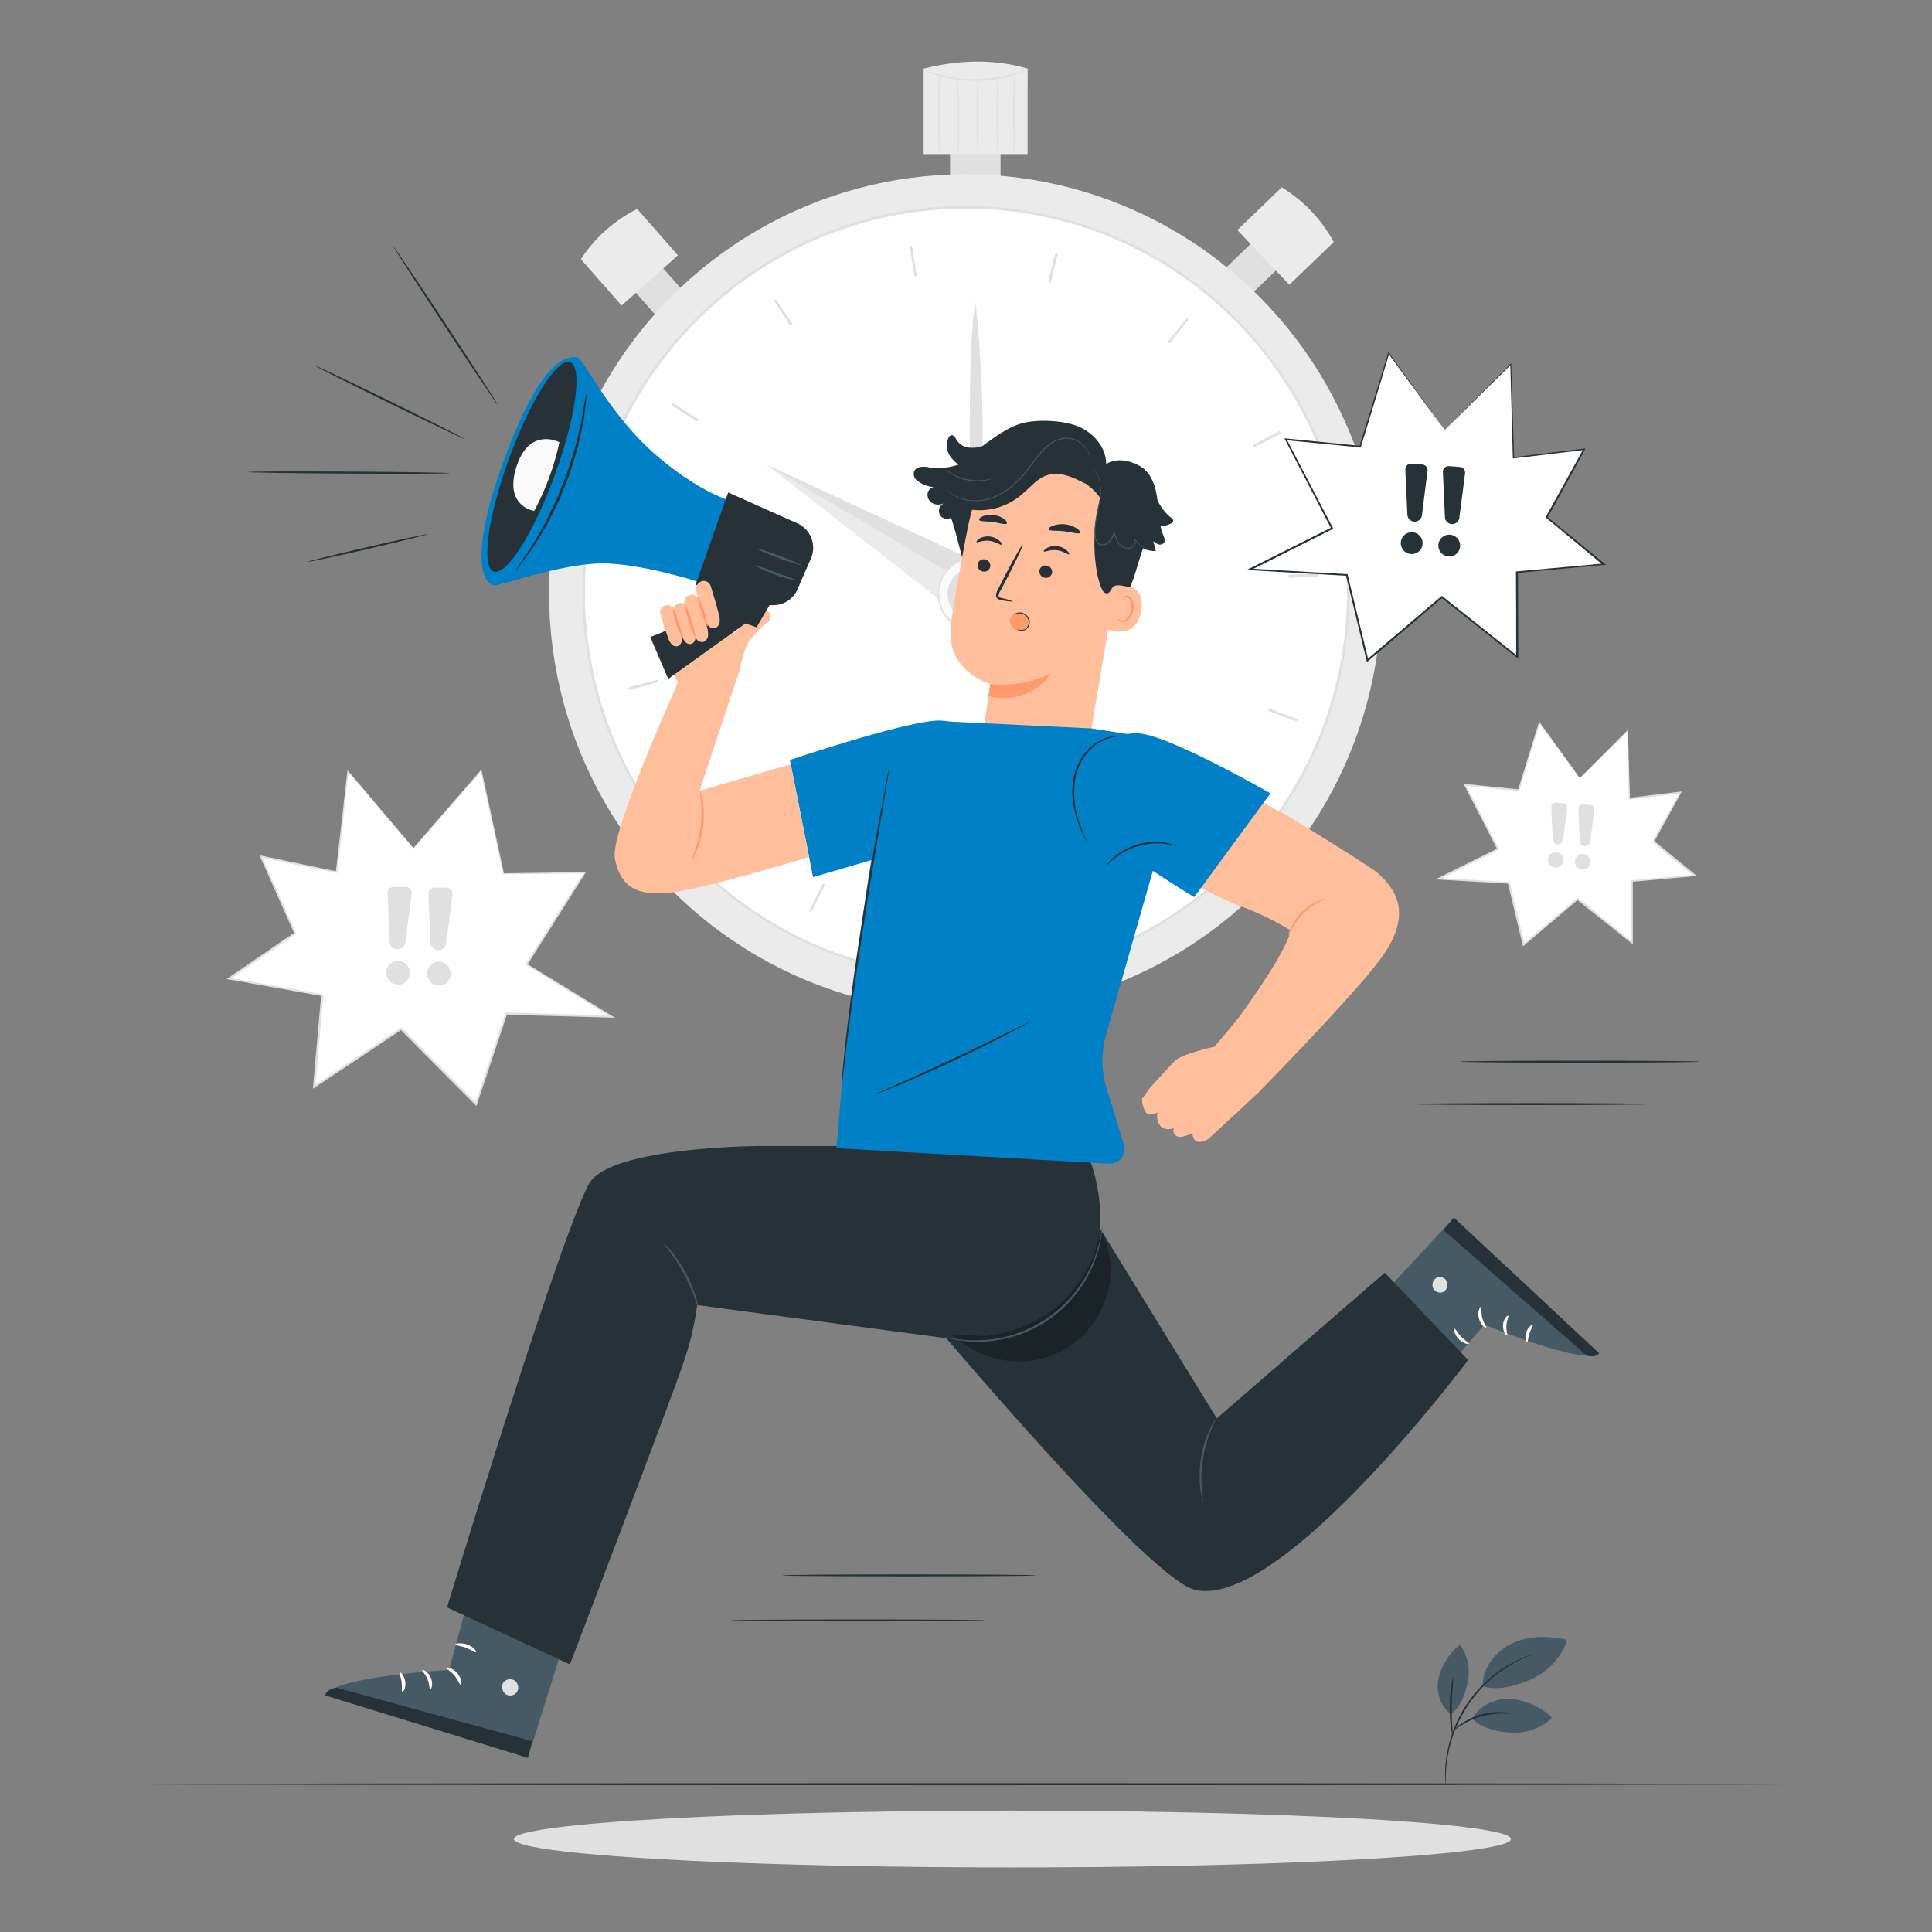 <svg xmlns="http://www.w3.org/2000/svg" viewBox="0 0 500 500"><rect x="0" y="0" width="500" height="500" fill="#808080" stroke="none"/><g id="freepik--background-complete--inject-13"><polygon points="107 219.5 124.52 199.42 130.28 226.18 151.26 225.89 136.22 249.62 158.25 263.11 130.97 262.35 123.14 285.76 103.84 266.27 81.33 281.26 83.42 257.54 59.31 253.25 76.44 241.51 67.56 221.63 87.14 225.71 90.12 199.61 107 219.5" style="fill:#fff"></polygon><path d="M107,219.5s-.38-.42-1.11-1.28l-3.28-3.82L90,199.7l.22-.07c-.81,7.21-1.81,16-2.94,26.1l0,.19-.19,0-19.59-4,.23-.28,8.9,19.88.07.16-.15.11L59.44,253.44l-.09-.42,24.12,4.28.22,0,0,.22c-.66,7.54-1.36,15.54-2.08,23.72l-.4-.24,22.51-15,.18-.12.15.15,6.35,6.42,13,13.06-.43.1q4-11.94,7.83-23.4l.06-.18H131l27.27.76-.13.45-22-13.5-.2-.12.12-.19,15.06-23.71.18.31-21,.26h-.14l0-.14q-3.33-15.66-5.7-26.77l.22.06L111.53,214.4c-1.48,1.68-2.61,3-3.38,3.82S107,219.5,107,219.5s.39-.47,1.15-1.34l3.35-3.89,12.92-14.93.17-.2.06.25q2.4,11.09,5.8,26.76l-.17-.14,21-.32h.38l-.21.31-15,23.74-.08-.32,22,13.48.78.47-.91,0L131,262.61l.25-.18-7.82,23.41-.13.4-.3-.3L110,272.87l-6.35-6.41.33,0-22.51,15-.45.3,0-.54c.72-8.17,1.43-16.17,2.1-23.71l.2.27-24.11-4.31-.57-.1.48-.33,17.13-11.72-.08.28-8.86-19.9-.16-.36.39.08,19.57,4.1-.21.16c1.17-10.06,2.2-18.88,3-26.09l0-.3.19.23,12.42,14.74,3.25,3.88C106.63,219,107,219.5,107,219.5Z" style="fill:#e0e0e0"></path><path d="M100.31,231.18l.54,12.55a2,2,0,0,0,1.87,1.94h0a2,2,0,0,0,2.18-1.76l1.65-12.58a1.6,1.6,0,0,0-1.58-1.8l-3.06,0A1.6,1.6,0,0,0,100.31,231.18Z" style="fill:#e0e0e0"></path><path d="M105.9,252.79a3.06,3.06,0,1,1-1.86-3.91A3,3,0,0,1,105.9,252.79Z" style="fill:#e0e0e0"></path><path d="M110.87,231.39l.54,12.55a2,2,0,0,0,1.87,1.94h0a2,2,0,0,0,2.18-1.76l1.65-12.57a1.6,1.6,0,0,0-1.57-1.81l-3.06,0A1.6,1.6,0,0,0,110.87,231.39Z" style="fill:#e0e0e0"></path><path d="M116.47,253a3.06,3.06,0,1,1-1.87-3.91A3.06,3.06,0,0,1,116.47,253Z" style="fill:#e0e0e0"></path><polygon points="408.85 201.4 398.38 187.07 393.02 204.5 379.12 203.11 387.74 219.71 372.36 227.4 390.5 228.46 394.35 244.43 408.27 232.61 422.35 243.84 422.32 227.99 438.56 226.52 427.87 217.75 434.9 205.07 421.68 206.65 421.19 189.17 408.85 201.4" style="fill:#fff"></polygon><path d="M408.85,201.4s.28-.3.82-.84,1.34-1.36,2.37-2.4l9.06-9.08.2-.21v.3c.15,4.83.33,10.74.54,17.48l-.19-.17,13.22-1.61.39-.05-.19.34-7,12.7-.06-.28,10.7,8.75.45.37-.58.05-16.24,1.48.23-.24c0,5,0,10.38,0,15.85v.53l-.42-.33-14.08-11.22h.33l-4.58,3.89-9.34,7.93-.32.27-.1-.4c-1.31-5.44-2.59-10.78-3.85-16l.23.19-18.14-1.07-.91,0,.82-.41,15.39-7.67-.1.31Q383,211,378.94,203.2l-.17-.33.37,0,13.9,1.42-.18.12L398.25,187l.08-.25.15.21,7.69,10.65,2,2.78c.45.63.68,1,.68,1s-.23-.29-.69-.9l-2-2.72-7.86-10.63.23,0-5.31,17.44,0,.14H393l-13.91-1.37.2-.29q4,7.74,8.64,16.59l.11.2-.21.1-15.37,7.71-.1-.46,18.14,1.05h.19l.05.18c1.25,5.2,2.54,10.54,3.85,16l-.42-.13,9.34-7.93,4.58-3.9.17-.13.16.13,14.08,11.23-.42.2c0-5.47,0-10.81,0-15.85v-.23l.23,0,16.24-1.46-.13.42-10.68-8.78-.14-.11.09-.16c2.47-4.46,4.84-8.71,7.05-12.68l.19.3-13.22,1.56-.19,0v-.19c-.17-6.74-.32-12.65-.44-17.49l.22.09-9.22,9-2.4,2.34Z" style="fill:#e0e0e0"></path><path d="M412.62,209.53l-1.07,8.3a1.36,1.36,0,0,1-1.36,1.18h0a1.36,1.36,0,0,1-1.34-1.3l-.37-8.43a1.06,1.06,0,0,1,1.14-1.11l2,.16A1.06,1.06,0,0,1,412.62,209.53Z" style="fill:#e0e0e0"></path><path d="M407.68,223.55a2,2,0,1,0,1.45-2.49A2,2,0,0,0,407.68,223.55Z" style="fill:#e0e0e0"></path><path d="M405.6,209.07l-1.07,8.29a1.35,1.35,0,0,1-1.36,1.18h0a1.34,1.34,0,0,1-1.34-1.29l-.37-8.44a1.06,1.06,0,0,1,1.14-1.1l2,.16A1.06,1.06,0,0,1,405.6,209.07Z" style="fill:#e0e0e0"></path><path d="M400.66,223.09a2,2,0,1,0,1.46-2.49A2,2,0,0,0,400.66,223.09Z" style="fill:#e0e0e0"></path><ellipse cx="262.01" cy="475.94" rx="129.02" ry="7.35" style="fill:#e0e0e0"></ellipse><rect x="245.87" y="33.76" width="13.07" height="20.52" transform="translate(-0.05 0.29) rotate(-0.07)" style="fill:#e0e0e0"></rect><path d="M265.94,39.88l-26.91,0,0-22.12c9.42-2.34,18.42-2.5,26.92,0Z" style="fill:#ebebeb"></path><path d="M266.23,17.85a4.85,4.85,0,0,1-1,.5,24.9,24.9,0,0,1-2.83,1A31.64,31.64,0,0,1,258,20.45a36.75,36.75,0,0,1-5.47.48,37.15,37.15,0,0,1-5.48-.41,33.91,33.91,0,0,1-4.38-1,23.5,23.5,0,0,1-2.84-1,4.56,4.56,0,0,1-1-.48c0-.08,1.48.53,3.93,1.19a39.78,39.78,0,0,0,4.35.89,39.64,39.64,0,0,0,5.42.36A40.92,40.92,0,0,0,258,20a38,38,0,0,0,4.33-.94C264.75,18.4,266.2,17.77,266.23,17.85Z" style="fill:#e0e0e0"></path><path d="M247.92,39.84a94.66,94.66,0,0,1-.24-9.48c0-5.24.09-9.49.22-9.49s.23,4.25.24,9.49S248.05,39.84,247.92,39.84Z" style="fill:#e0e0e0"></path><path d="M253,40c-.13,0-.24-4.27-.24-9.53s.09-9.53.22-9.53.23,4.26.24,9.53S253.17,40,253,40Z" style="fill:#e0e0e0"></path><path d="M258.16,39.87c-.13,0-.23-4.26-.24-9.52s.09-9.53.22-9.53.23,4.26.24,9.53S258.29,39.87,258.16,39.87Z" style="fill:#e0e0e0"></path><path d="M262.42,39.87c-.12,0-.23-4.61-.24-10.3s.09-10.3.22-10.3.23,4.61.24,10.3S262.55,39.87,262.42,39.87Z" style="fill:#e0e0e0"></path><path d="M243.08,39.76c-.13,0-.24-4.61-.24-10.3s.09-10.3.21-10.3.24,4.61.24,10.3S243.2,39.76,243.08,39.76Z" style="fill:#e0e0e0"></path><polygon points="322.72 77.21 316.18 70.34 326.83 60.08 333.37 66.95 322.72 77.21" style="fill:#e0e0e0"></polygon><path d="M333.69,73.7,320.22,59.55,331.7,48.49a37.29,37.29,0,0,1,13.47,14.14Z" style="fill:#ebebeb"></path><polygon points="178.5 77.25 171.42 83.55 161.65 72.44 168.73 66.14 178.5 77.25" style="fill:#e0e0e0"></polygon><path d="M175.44,66.08l-14.57,13-10.53-12a37.15,37.15,0,0,1,14.57-13Z" style="fill:#ebebeb"></path><ellipse cx="250" cy="153.22" rx="107.72" ry="108.41" transform="matrix(1, 0, 0, 1, -0.18, 0.29)" style="fill:#ebebeb"></ellipse><ellipse cx="250" cy="153.22" rx="98.96" ry="99.6" transform="translate(-0.17 0.27) rotate(-0.06)" style="fill:#fff"></ellipse><path d="M250.12,253.16c-54.76.06-99.35-44.72-99.42-99.83s44.43-100,99.18-100.05S349.23,98,349.3,153.1,304.87,253.1,250.12,253.16ZM249.88,54c-54.37.06-98.56,44.64-98.5,99.37s44.36,99.21,98.74,99.15,98.56-44.64,98.5-99.38S304.26,53.89,249.88,54Z" style="fill:#e0e0e0"></path><polygon points="242.96 155.02 198.4 120.27 250.56 144.4 252.1 153.59 242.96 155.02" style="fill:#ebebeb"></polygon><polygon points="198.4 120.27 244.92 147.72 250.56 144.4 198.4 120.27" style="fill:#e0e0e0"></polygon><path d="M252.12,144.42a9.33,9.33,0,1,1-9.25,9.33A9.28,9.28,0,0,1,252.12,144.42Z" style="fill:#fafafa"></path><path d="M252.12,144.42a19.08,19.08,0,0,0-2.24.38,9.26,9.26,0,0,0-5,3.41,9.12,9.12,0,0,0-1.68,3.86,9.36,9.36,0,0,0,.42,4.79,8.87,8.87,0,0,0,1.24,2.3,8.53,8.53,0,0,0,1.92,1.92,9.16,9.16,0,0,0,5.35,1.76,9.06,9.06,0,0,0,5.34-1.78,8.53,8.53,0,0,0,1.92-1.92,8.4,8.4,0,0,0,1.23-2.3,9.25,9.25,0,0,0,.41-4.79,9.21,9.21,0,0,0-6.68-7.25,19.88,19.88,0,0,0-2.24-.38,7,7,0,0,1,2.28.2,9.23,9.23,0,0,1,5.21,3.37,9.39,9.39,0,0,1,1.8,4,9.61,9.61,0,0,1-.38,5,8.81,8.81,0,0,1-1.28,2.42,9,9,0,0,1-2,2,9.35,9.35,0,0,1-5.6,1.86,9.46,9.46,0,0,1-5.61-1.85,9,9,0,0,1-2-2,8.81,8.81,0,0,1-1.28-2.42,9.61,9.61,0,0,1-.4-5,9.5,9.5,0,0,1,1.79-4,9.2,9.2,0,0,1,5.21-3.38A6.91,6.91,0,0,1,252.12,144.42Z" style="fill:#e0e0e0"></path><path d="M252.12,146.8a6.94,6.94,0,1,1-6.88,6.95A6.92,6.92,0,0,1,252.12,146.8Z" style="fill:#e0e0e0"></path><path d="M251.67,151s-2-60,.78-72.69C252.45,78.32,257.1,114.7,251.67,151Z" style="fill:#e0e0e0"></path><path d="M246.39,245.3h-.12l.25-7.48h.22Zm37.12-6.11-2.79-6.95.21-.08,2.68,7Zm-73.65-3.49-.11-.06,3.3-6.71.18.09ZM315,218.35l-5.31-5.24.14-.14,5.26,5.29ZM180.4,212l-.11-.14,5.76-4.74.1.12Zm155.07-25.58-7-2.6.07-.2,6.95,2.69ZM163,178.27l0-.19,7.19-1.93,0,.13Zm170.72-29v-.12l7.42-.46,0,.21Zm0-.13V149l7.42-.46v.17Zm-165.59-7.69-7.36-1.11,0-.17,7.35,1.12Zm156.44-26-.07-.13,6.61-3.45.08.15Zm-144.24-6.67-6.26-4,.08-.13,6.27,4ZM302.65,88.57l-.13-.11,4.64-5.85.13.1Zm-98-4.56-4.08-6.26.11-.07,4.14,6.22Zm67-11.13-.13,0,1.85-7.26.19,0Zm-34.75-1.59-1.22-7.39.17,0,1.21,7.39Z" style="fill:#e0e0e0"></path><path d="M246.39,245.55h-.13a.24.24,0,0,1-.24-.26l.25-7.48a.37.37,0,0,1,.08-.18.33.33,0,0,1,.19-.06h.21a.23.23,0,0,1,.17.08.24.24,0,0,1,.07.18l-.35,7.48A.26.26,0,0,1,246.39,245.55Zm37.12-6.11a.25.25,0,0,1-.23-.16l-2.79-6.94a.27.27,0,0,1,0-.2.21.21,0,0,1,.13-.13l.21-.08a.21.21,0,0,1,.19,0,.32.32,0,0,1,.14.14l2.68,7a.25.25,0,0,1-.15.32l-.1,0ZM209.86,236a.27.27,0,0,1-.12,0l-.11-.06a.25.25,0,0,1-.11-.33l3.3-6.71a.27.27,0,0,1,.15-.13.25.25,0,0,1,.19,0l.18.09a.24.24,0,0,1,.11.34l-3.37,6.67a.25.25,0,0,1-.14.13ZM315,218.6a.22.22,0,0,1-.17-.07l-5.32-5.24a.25.25,0,0,1,0-.36l.14-.14a.24.24,0,0,1,.18-.07h0a.22.22,0,0,1,.17.07l5.27,5.29a.24.24,0,0,1,0,.35l-.09.1A.29.29,0,0,1,315,218.6ZM180.4,212.24h0a.26.26,0,0,1-.17-.09l-.11-.14a.25.25,0,0,1,0-.35l5.77-4.74a.23.23,0,0,1,.18,0,.24.24,0,0,1,.17.09l.1.12a.25.25,0,0,1,0,.35l-5.75,4.75A.23.23,0,0,1,180.4,212.24Zm155.07-25.58h-.09l-7-2.61a.25.25,0,0,1-.14-.32l.07-.19a.2.2,0,0,1,.13-.14.25.25,0,0,1,.19,0l7,2.68a.25.25,0,0,1,.15.32l-.05.12A.24.24,0,0,1,335.47,186.66ZM163,178.52l-.12,0a.26.26,0,0,1-.12-.15l-.05-.19a.24.24,0,0,1,0-.19.29.29,0,0,1,.15-.12l7.19-1.93a.25.25,0,0,1,.31.18l0,.12a.25.25,0,0,1-.17.31l-7.17,2Zm170.72-29a.25.25,0,0,1-.25-.24V149a.25.25,0,0,1,.23-.27l7.43-.46a.24.24,0,0,1,.26.24v.39a.2.2,0,0,1-.06.18.23.23,0,0,1-.17.08l-7.43.37Zm-165.59-7.82h0l-7.36-1.12a.24.24,0,0,1-.21-.28l0-.17a.23.23,0,0,1,.1-.16.24.24,0,0,1,.18-.05l7.36,1.12a.25.25,0,0,1,.21.29l0,.16a.27.27,0,0,1-.1.16A.3.3,0,0,1,168.17,141.72Zm156.44-26h-.07a.23.23,0,0,1-.15-.12l-.07-.14a.25.25,0,0,1,.1-.34l6.61-3.44a.25.25,0,0,1,.19,0,.23.23,0,0,1,.15.12l.08.16a.26.26,0,0,1-.11.34l-6.61,3.43Zm-144.24-6.67a.23.23,0,0,1-.14,0L174,105a.25.25,0,0,1-.08-.34l.09-.13a.21.21,0,0,1,.15-.11.24.24,0,0,1,.19,0l6.28,4a.26.26,0,0,1,.08.35l-.1.15a.31.31,0,0,1-.16.11ZM302.65,88.82a.25.25,0,0,1-.16-.06l-.12-.1a.24.24,0,0,1,0-.35L307,82.45a.26.26,0,0,1,.17-.09.23.23,0,0,1,.18,0l.13.11a.25.25,0,0,1,0,.35l-4.64,5.85a.24.24,0,0,1-.17.09Zm-98-4.56h-.05a.29.29,0,0,1-.16-.11l-4.08-6.26a.26.26,0,0,1,.07-.35l.11-.07a.25.25,0,0,1,.35.07l4.14,6.23a.25.25,0,0,1-.08.34l-.16.11A.23.23,0,0,1,204.68,84.26Zm67-11.13h-.06l-.14,0a.26.26,0,0,1-.18-.31l1.86-7.25a.26.26,0,0,1,.12-.15.21.21,0,0,1,.19,0l.18.05a.26.26,0,0,1,.15.12.28.28,0,0,1,0,.18L271.94,73A.25.25,0,0,1,271.69,73.13Zm-34.75-1.59a.3.3,0,0,1-.15-.05.25.25,0,0,1-.1-.16l-1.21-7.39a.23.23,0,0,1,0-.18.29.29,0,0,1,.16-.11l.17,0a.27.27,0,0,1,.19,0,.27.27,0,0,1,.1.16l1.21,7.39a.25.25,0,0,1-.21.29l-.16,0Z" style="fill:#e0e0e0"></path></g><g id="freepik--Floor--inject-13"><path d="M467.18,461.75c0,.14-97.24.26-217.17.26s-217.19-.12-217.19-.26,97.22-.26,217.19-.26S467.18,461.61,467.18,461.75Z" style="fill:#263238"></path></g><g id="freepik--Plant--inject-13"><path d="M383.71,436.42c-.07-4.66,3.2-8.94,7.38-11s9.1-2.12,13.66-1.23a.86.86,0,0,1,.66.36.82.82,0,0,1-.07.68,17.56,17.56,0,0,1-8.64,9.16c-3.88,1.84-8.88,3.27-13,2" style="fill:#455a64"></path><path d="M396.84,428.06a1.7,1.7,0,0,0-.44.11c-.27.09-.69.2-1.2.4a30.71,30.71,0,0,0-4.25,2,33.11,33.11,0,0,0-16.7,24.81A30.51,30.51,0,0,0,374,460c0,.55.06,1,.08,1.27a1.13,1.13,0,0,0,.07.44,14.38,14.38,0,0,0,0-1.71,40,40,0,0,1,.4-4.63,34.07,34.07,0,0,1,16.52-24.54,37.16,37.16,0,0,1,4.14-2.11A12.9,12.9,0,0,0,396.84,428.06Z" style="fill:#263238"></path><path d="M381.07,444.85c1.75-3.44,5.8-5.3,9.65-5.18a18,18,0,0,1,10.47,4.38c.17.14.35.3.34.52a.7.7,0,0,1-.31.47,14.53,14.53,0,0,1-9.87,3.36c-3.55-.15-7.76-1-10.28-3.55" style="fill:#455a64"></path><path d="M375.51,443.57c-2.75-1.94-3.86-5.69-3.27-9a15.84,15.84,0,0,1,5.12-8.53c.14-.12.31-.26.49-.23s.28.19.37.33a12.74,12.74,0,0,1,1.67,9c-.58,3.06-1.88,6.6-4.38,8.46" style="fill:#455a64"></path><path d="M391.05,443.46a7.58,7.58,0,0,0-2.28-.36,17.07,17.07,0,0,0-10.57,3,7.17,7.17,0,0,0-1.75,1.5c.1.16,2.79-2.22,6.93-3.38S391.05,443.65,391.05,443.46Z" style="fill:#263238"></path><path d="M376.1,434.17a7.91,7.91,0,0,0-.49,2.17,38.37,38.37,0,0,0-.41,5.34,39.43,39.43,0,0,0,.3,5.35,8.35,8.35,0,0,0,.44,2.17c.16,0-.27-3.37-.22-7.52S376.25,434.2,376.1,434.17Z" style="fill:#263238"></path></g><g id="freepik--Lines--inject-13"><path d="M439.86,274.75c0,.15-13.9.27-31.05.27s-31-.12-31-.27,13.9-.26,31-.26S439.86,274.61,439.86,274.75Z" style="fill:#263238"></path><path d="M427.43,285.74c0,.15-13.9.26-31.05.26s-31-.11-31-.26,13.9-.26,31-.26S427.43,285.6,427.43,285.74Z" style="fill:#263238"></path><path d="M268.2,407.7c0,.15-14.74.26-32.92.26s-32.92-.11-32.92-.26,14.73-.26,32.92-.26S268.2,407.56,268.2,407.7Z" style="fill:#263238"></path><path d="M255,419.36c0,.14-14.74.26-32.92.26s-32.93-.12-32.93-.26,14.74-.26,32.93-.26S255,419.21,255,419.36Z" style="fill:#263238"></path></g><g id="freepik--speech-bubble--inject-13"><polygon points="373.93 111.25 359.4 91.44 352.03 115.57 332.78 113.67 344.74 136.63 323.46 147.3 348.57 148.73 353.93 170.84 373.18 154.45 392.68 169.97 392.61 148.03 415.09 145.97 400.28 133.85 409.99 116.28 391.69 118.5 390.98 94.3 373.93 111.25" style="fill:#fff"></polygon><path d="M373.92,111.25l1.13-1.15,3.29-3.32,12.55-12.57.21-.21v.3c.21,6.69.46,14.86.75,24.19l-.19-.16,18.3-2.24.38,0-.19.34c-3,5.51-6.28,11.41-9.69,17.58l-.05-.28,14.82,12.11.45.36-.58,0-22.48,2.08.23-.25c0,7,.05,14.37.08,21.94v.53l-.42-.33L373,154.66h.33l-6.33,5.4q-6.54,5.55-12.91,11l-.32.27-.1-.41q-2.74-11.28-5.36-22.11l.23.2-25.11-1.45-.91,0,.82-.41,21.28-10.65-.1.3-11.93-23-.18-.33.38,0L352,115.39l-.18.13q4.33-14.11,7.42-24.12l.08-.24.15.2,10.7,14.73,2.77,3.83c.63.87.94,1.33.94,1.33s-.32-.41-.95-1.26l-2.8-3.77L359.3,91.52l.23,0q-3,10-7.33,24.14l-.05.14H352l-19.25-1.88.2-.3c3.72,7.14,7.73,14.81,12,23l.11.21-.21.1-21.27,10.68-.1-.46,25.11,1.43h.19l0,.18q2.63,10.82,5.37,22.11l-.42-.14,12.91-11,6.34-5.39.16-.14.17.13,19.5,15.52-.42.2c0-7.56,0-15-.06-21.94v-.23l.23,0,22.48-2.05-.13.42L400.14,134l-.14-.12.09-.16,9.72-17.56.2.29-18.3,2.19-.19,0v-.2c-.25-9.33-.48-17.51-.66-24.19l.22.08-12.71,12.53c-1.44,1.42-2.55,2.5-3.31,3.24S373.92,111.25,373.92,111.25Z" style="fill:#263238"></path><path d="M379.16,122.5,377.68,134a1.88,1.88,0,0,1-1.87,1.64h0a1.88,1.88,0,0,1-1.86-1.79l-.53-11.68a1.47,1.47,0,0,1,1.59-1.53l2.81.22A1.47,1.47,0,0,1,379.16,122.5Z" style="fill:#263238"></path><path d="M372.34,141.91a2.82,2.82,0,1,0,2-3.44A2.8,2.8,0,0,0,372.34,141.91Z" style="fill:#263238"></path><path d="M369.44,121.87,368,133.35A1.89,1.89,0,0,1,366.1,135h0a1.89,1.89,0,0,1-1.87-1.79l-.53-11.68a1.48,1.48,0,0,1,1.59-1.53l2.81.22A1.47,1.47,0,0,1,369.44,121.87Z" style="fill:#263238"></path><path d="M362.62,141.28a2.82,2.82,0,1,0,2-3.44A2.81,2.81,0,0,0,362.62,141.28Z" style="fill:#263238"></path></g><g id="freepik--Character--inject-13"><path d="M282,191.16l8.2-48.15c2.43-11.91-2.48-23.25-14.45-25.35l-1.12-.13a21.74,21.74,0,0,0-23.82,17.36c-2,10.33-4.18,21.78-4.75,27.38C244.9,173.88,256.28,177,256.28,177s-1,7-1.57,10.4l5.88,6.66h0Z" style="fill:#ffbf9d"></path><path d="M256.28,177a28.23,28.23,0,0,0,15.6-2.71s-4.63,8.29-16.08,5.91Z" style="fill:#ff9a6c"></path><path d="M253,146.06a1.68,1.68,0,0,0,1.4,1.86,1.6,1.6,0,0,0,1.88-1.3,1.65,1.65,0,0,0-1.4-1.85A1.59,1.59,0,0,0,253,146.06Z" style="fill:#263238"></path><path d="M252.73,140.29c.18.24,1.54-.54,3.32-.33s3,1.25,3.2,1-.06-.5-.58-1a4.58,4.58,0,0,0-2.53-1.11,4.4,4.4,0,0,0-2.68.54C252.87,139.81,252.64,140.18,252.73,140.29Z" style="fill:#263238"></path><path d="M269,147.66a1.68,1.68,0,0,0,1.4,1.86,1.6,1.6,0,0,0,1.88-1.3,1.66,1.66,0,0,0-1.4-1.85A1.58,1.58,0,0,0,269,147.66Z" style="fill:#263238"></path><path d="M270.13,142.72c.18.24,1.55-.54,3.32-.33s3,1.25,3.21,1.06-.06-.5-.58-1a4.65,4.65,0,0,0-2.53-1.12,4.38,4.38,0,0,0-2.68.54C270.28,142.24,270,142.61,270.13,142.72Z" style="fill:#263238"></path><path d="M262.16,155.66a12.18,12.18,0,0,0-2.83-.85c-.45-.1-.87-.24-.91-.56a2.32,2.32,0,0,1,.46-1.31l1.75-3.31c2.43-4.71,4.25-8.61,4.06-8.71s-2.32,3.65-4.76,8.36l-1.69,3.34a2.66,2.66,0,0,0-.44,1.75,1.13,1.13,0,0,0,.67.75,2.87,2.87,0,0,0,.76.2A10.82,10.82,0,0,0,262.16,155.66Z" style="fill:#263238"></path><path d="M271.36,137c.18.48,2,.25,4.07.5s3.81.83,4.09.39c.12-.21-.17-.67-.86-1.14a7.1,7.1,0,0,0-6.21-.68C271.68,136.38,271.29,136.77,271.36,137Z" style="fill:#263238"></path><path d="M253.42,134.58c.31.46,1.82.27,3.55.52s3.16.77,3.57.4c.18-.18,0-.62-.57-1.1a5.75,5.75,0,0,0-2.78-1.11,5.55,5.55,0,0,0-2.95.37C253.56,134,253.29,134.36,253.42,134.58Z" style="fill:#263238"></path><path d="M288.3,151.48c.21-.06,8.24-1.43,7.07,6.46s-8.85,5.09-8.84,4.86S288.3,151.48,288.3,151.48Z" style="fill:#ffbf9d"></path><path d="M289.39,160.17s.12.11.34.26a1.43,1.43,0,0,0,1,.17c.88-.18,1.78-1.4,2-2.82a4.58,4.58,0,0,0-.09-2,1.59,1.59,0,0,0-.88-1.2.71.71,0,0,0-.87.25c-.14.21-.11.37-.15.38s-.15-.16,0-.47a.8.8,0,0,1,.38-.45,1,1,0,0,1,.79-.09,2,2,0,0,1,1.26,1.44,4.74,4.74,0,0,1,.15,2.27c-.29,1.58-1.32,3-2.51,3.11a1.5,1.5,0,0,1-1.23-.4C289.37,160.36,289.36,160.18,289.39,160.17Z" style="fill:#ff9a6c"></path><path d="M236.58,122a1.88,1.88,0,0,1,1-1,5.73,5.73,0,0,1,3,0,16.84,16.84,0,0,0,7.49-.76,8.55,8.55,0,0,1-1.9-1.8,5,5,0,0,1-.71-5.14,1.11,1.11,0,0,1,.73-.66c.54-.09.91.48,1.21.94a4.33,4.33,0,0,0,3.77,2.28,7,7,0,0,0,3.13-.45l.12-.09c.47-.37.93-.71,1.38-1h0c3.4-2.51,6.25-4.18,9-4.85,4.08-1,10.62-.68,14.48,1s7,5.43,7,9.62c2.53-1.57,5.91-1.06,8.5.44l.07,0c2.9,1.54,4.16,5,4.61,8.27l.06.54a12.34,12.34,0,0,0,3.53,4.62c.27.21.58.47.56.82s-.34.58-.64.74a6.27,6.27,0,0,1-2.62.66,14.46,14.46,0,0,0,.69,2.3c.26.63.57,1.39.18,2a1.31,1.31,0,0,1-1.43.39,3.83,3.83,0,0,1-1.33-.85l.66,2.59a7.22,7.22,0,0,1-3.29-.7c-1.08,2.82-2.35,8.14-3.39,10-2.1-.27-2.58-.57-3.69-.37-1.43.25-1.26,2.75-2.94,1.8-.86-.48-1.75-4.12-1.91-5.09a45.5,45.5,0,0,1,.83-19.36,14.52,14.52,0,0,0-4-3.89l.12.15c-3.07-1.6-6.56-3.23-9.84-2.17-2.55.83-4.3,3.09-6.37,4.8a16.67,16.67,0,0,1-13.06,4.15c-1,3.42-1.93,9.1-2.58,12.33l-1.82-6.92v0c-.17-.41-.29-.83-.42-1.24l0-.12v0a19,19,0,0,0-.64-2l0,0a2.05,2.05,0,0,1-2.57-3.15,4.68,4.68,0,0,1,1.13-.84,3.25,3.25,0,0,1-3.18.34,2.54,2.54,0,0,1-1.42-2.75,2.15,2.15,0,0,1,1.53-1.53,7.35,7.35,0,0,1-4-1.52A2.11,2.11,0,0,1,236.58,122Z" style="fill:#263238"></path><path d="M282.51,120.81a10.89,10.89,0,0,1,1,1.23,8.39,8.39,0,0,1,1.22,4.09,14.62,14.62,0,0,1-.14,3c-.15,1.07-.4,2.2-.66,3.38a32.34,32.34,0,0,0-.64,3.78,12.6,12.6,0,0,0,0,2,4.27,4.27,0,0,0,.53,2.06,1.74,1.74,0,0,0,1.55.78,2.61,2.61,0,0,0,1.59-.61,6,6,0,0,0,1.54-2.78h-.24a9.78,9.78,0,0,0,1,2.62,3.48,3.48,0,0,0,2.07,1.56,2.29,2.29,0,0,0,1.22,0,2,2,0,0,0,1.32-1.67,1.48,1.48,0,0,0-.24-.95l-.14.09a7.58,7.58,0,0,0,2.21,2.23,8.34,8.34,0,0,0,.73.41l.26.11s-.08-.06-.24-.15-.4-.24-.7-.45a7.69,7.69,0,0,1-2.12-2.24l-.14.09a1.5,1.5,0,0,1-.17,1.73,1.66,1.66,0,0,1-.84.6,2,2,0,0,1-1.1,0,3.26,3.26,0,0,1-1.92-1.47,9.55,9.55,0,0,1-1-2.56l-.12-.4-.13.39a5.89,5.89,0,0,1-1.47,2.65,2.3,2.3,0,0,1-1.42.55,1.49,1.49,0,0,1-1.32-.67,4,4,0,0,1-.49-1.92,13.34,13.34,0,0,1,0-2,30.71,30.71,0,0,1,.62-3.74c.25-1.19.49-2.33.64-3.41a15.6,15.6,0,0,0,.1-3A8.19,8.19,0,0,0,283.6,122,4.69,4.69,0,0,0,282.51,120.81Z" style="fill:#455a64"></path><path d="M245.12,126.83l.08.09.26.25a3.64,3.64,0,0,0,.44.39,6.5,6.5,0,0,0,.65.47,10.26,10.26,0,0,0,4.82,1.61,13.12,13.12,0,0,0,7.35-1.55,22.92,22.92,0,0,0,7-6c1-1.28,1.94-2.61,2.89-3.83a15.62,15.62,0,0,1,3.09-3.14,8.11,8.11,0,0,1,3.63-1.53,5.86,5.86,0,0,1,1.78,0,6.25,6.25,0,0,1,1.56.55,6.83,6.83,0,0,1,2.2,1.8,6.76,6.76,0,0,1,1.06,1.88,7.78,7.78,0,0,1,.34,1.82s0,0,0-.12v-.36a5.72,5.72,0,0,0-.25-1.37,6.63,6.63,0,0,0-1-1.94,6.79,6.79,0,0,0-2.23-1.88,6.14,6.14,0,0,0-1.61-.58,5.69,5.69,0,0,0-1.85-.07,8.2,8.2,0,0,0-3.75,1.55,15.58,15.58,0,0,0-3.15,3.18c-1,1.22-1.86,2.55-2.89,3.82a23,23,0,0,1-6.91,6,13.24,13.24,0,0,1-7.22,1.58,10.52,10.52,0,0,1-4.77-1.51A18.43,18.43,0,0,1,245.12,126.83Z" style="fill:#455a64"></path><path d="M244.81,121.6a2,2,0,0,0,.37.35,10.27,10.27,0,0,0,1.14.8,12.25,12.25,0,0,0,1.85.92,13.49,13.49,0,0,0,2.44.69,13.2,13.2,0,0,0,2.52.2,11.82,11.82,0,0,0,2.06-.22,10.9,10.9,0,0,0,1.34-.36,1.58,1.58,0,0,0,.47-.2s-.7.19-1.85.37a14.4,14.4,0,0,1-2,.16,15.76,15.76,0,0,1-2.48-.21,15.34,15.34,0,0,1-2.39-.66,14,14,0,0,1-1.84-.86C245.41,122,244.84,121.56,244.81,121.6Z" style="fill:#455a64"></path><path d="M264,158.43a2.39,2.39,0,1,1-.44,0" style="fill:#ff9a6c"></path><path d="M263.23,162.8a2.53,2.53,0,0,0,1.35.21,1.83,1.83,0,0,0,1.22-.72,2.18,2.18,0,0,0,.39-1.69,2.37,2.37,0,0,0-1-1.44,2.52,2.52,0,0,0-1.4-.41,5.12,5.12,0,0,0-1.37.28s.09-.11.32-.22a2.56,2.56,0,0,1,1-.28,2.58,2.58,0,0,1,2.71,2,2.35,2.35,0,0,1-.46,1.92,2,2,0,0,1-1.42.77A1.52,1.52,0,0,1,263.23,162.8Z" style="fill:#263238"></path><path d="M123.57,404.89l-7.34,27.28s-30.19,1.7-32,6.61l52.39,16.13,13.18-42Z" style="fill:#455a64"></path><path d="M133.13,434.89a2.23,2.23,0,0,1,.73,2.89,2.15,2.15,0,0,1-2.87.75,2.36,2.36,0,0,1-.75-3.07,2.23,2.23,0,0,1,3.07-.45" style="fill:#e0e0e0"></path><path d="M136.58,454.91l1.16-4.29L87.08,436.76s-2.65.3-2.89,2Z" style="fill:#263238"></path><path d="M115.47,431.64c-.07.26,1.17.77,2.17,2s1.35,2.49,1.62,2.46.34-1.62-.91-3.07S115.48,431.39,115.47,431.64Z" style="fill:#fff"></path><path d="M109.27,432.22c-.13.23.84,1,1.38,2.36s.43,2.57.69,2.63.86-1.33.17-3S109.35,432,109.27,432.22Z" style="fill:#fff"></path><path d="M104.13,437.84c.21.12,1-1,.74-2.65s-1.25-2.53-1.43-2.35.34,1.16.5,2.48S103.88,437.73,104.13,437.84Z" style="fill:#fff"></path><path d="M117.83,425.61c0,.26,1.32.27,2.73.82s2.4,1.34,2.61,1.16-.61-1.42-2.28-2S117.76,425.37,117.83,425.61Z" style="fill:#fff"></path><path d="M366.86,363.05l17.3-20.25s26.13,10.85,29.69,7.42l-37.57-35.07-28.23,30.43Z" style="fill:#455a64"></path><path d="M371,333.61a2.14,2.14,0,0,1,.57-2.77,2,2,0,0,1,2.72.54,2.26,2.26,0,0,1-.62,2.92,2.09,2.09,0,0,1-2.77-.87" style="fill:#e0e0e0"></path><path d="M376.28,315.15l-2.72,3.18,37,32.44s2.35.82,3.26-.55Z" style="fill:#263238"></path><path d="M384.59,343.57c.16-.2-.68-1.14-1-2.58s-.12-2.67-.35-2.75-.95,1.24-.49,3S384.47,343.77,384.59,343.57Z" style="fill:#fff"></path><path d="M390.05,345.59c.2-.14-.3-1.19-.2-2.56s.68-2.37.49-2.53-1.27.78-1.36,2.48S389.88,345.77,390.05,345.59Z" style="fill:#fff"></path><path d="M396.67,342.91c-.13-.2-1.24.49-1.7,1.95s0,2.66.24,2.58.19-1.12.59-2.31S396.83,343.1,396.67,342.91Z" style="fill:#fff"></path><path d="M380.14,347.74c.08-.24-1-.77-2-1.81s-1.47-2.12-1.71-2.05-.08,1.45,1.08,2.66S380.1,348,380.14,347.74Z" style="fill:#fff"></path><path d="M228,326.35s67.64,81.88,81.26,85.1c22.29,5.28,70.69-59.46,70.69-59.46l-21.57-22.62-43.47,37.71-35.61-57.94Z" style="fill:#263238"></path><path d="M311.33,388.48a2.64,2.64,0,0,1-.26-.84,20.28,20.28,0,0,1-.42-2.34,29.12,29.12,0,0,1,.15-7.84,28.73,28.73,0,0,1,2.28-7.5,19.22,19.22,0,0,1,1.12-2.1,2.82,2.82,0,0,1,.5-.71c.08,0-.52,1.13-1.28,3a33.9,33.9,0,0,0-2.1,7.43,33.49,33.49,0,0,0-.3,7.72C311.18,387.24,311.41,388.46,311.33,388.48Z" style="fill:#455a64"></path><path d="M115.69,416s29-95.28,36.72-109.58c5.29-9.77,44.92-9.85,44.92-9.85l83.29.08A44.71,44.71,0,0,1,283.91,324c-2.38,11.49-13.3,19.7-23.39,21.93a43.14,43.14,0,0,1-15.34.44l-64.74-8.62a77,77,0,0,1-3.94,16c-3.38,9.85-29,77-29,77Z" style="fill:#263238"></path><g style="opacity:0.3"><path d="M284.82,318.5a34.25,34.25,0,0,1-10.2,18.68,35.31,35.31,0,0,1-19.81,8.6l-8.67-.49c1.33.72,3.12,2.45,4.45,3.17a24,24,0,0,0,28.8-2C287.11,339.4,290,327.61,284.82,318.5Z"></path></g><path d="M285.3,316.8a2.55,2.55,0,0,1,0,.58c0,.38,0,.95-.14,1.67a30.1,30.1,0,0,1-1.37,6,32.36,32.36,0,0,1-31.13,22.18,29.18,29.18,0,0,1-6.14-.67c-.71-.13-1.25-.32-1.62-.41a2.1,2.1,0,0,1-.56-.19s.8.15,2.22.4a32.83,32.83,0,0,0,6.1.5,33.57,33.57,0,0,0,9-1.27A33.2,33.2,0,0,0,285,319C285.18,317.59,285.25,316.79,285.3,316.8Z" style="fill:#455a64"></path><path d="M171.71,321.7a12.11,12.11,0,0,1,1.95,2,35.52,35.52,0,0,1,6.43,11.94,10.94,10.94,0,0,1,.62,2.75,26,26,0,0,1-1-2.63,46.79,46.79,0,0,0-2.75-6.16,47.46,47.46,0,0,0-3.62-5.67A22,22,0,0,1,171.71,321.7Z" style="fill:#455a64"></path><path d="M328.69,275.21s-1.62,6.44-3.21,7.73c0,0-12.15,11.32-12.73,11.78s-2.44,1.19-3.3.58a2.83,2.83,0,0,1-.83-2.07s-3,1.59-4.17.74a1.62,1.62,0,0,1-.65-2s-2.27.88-3.5-.57a4.43,4.43,0,0,1-.75-3.52s-2,1.24-3,0a6.84,6.84,0,0,1-1-3.47h0l1.87-2.64s5.09-5.66,6.64-7.21,7.74-3.13,10.23-3.65l6.28-7.5Z" style="fill:#ffbf9d"></path><path d="M325.48,282.94,318,266.88s8.75-11.65,13-19.27,2.55-7.1,2.55-7.1a72.94,72.94,0,0,0-12.55-6c-7.36-2.7-16.34-8.38-16.34-8.38s-12.72-6.24-14.84-10.29-2.84-13.26,1.77-16.6a13.23,13.23,0,0,1,4.15-1.86,20.81,20.81,0,0,1,15.48,1.89c7.5,4.05,20.19,10.91,22,11.85,0,0,21.26,12.93,23.6,15.06,5.7,5.2,7.61,11.4,1.4,20.66C352.32,255.67,325.48,282.94,325.48,282.94Z" style="fill:#ffbf9d"></path><path d="M333.44,242.26a5.21,5.21,0,0,1,.59-2,13.92,13.92,0,0,1,7.05-7.07,5.29,5.29,0,0,1,2-.6,17.56,17.56,0,0,0-9.65,9.69Z" style="fill:#ff9a6c"></path><path d="M246,186.75c-1.24.64-15.89,22.14-18.32,25.93S218,279.29,218,279.29l-1.54,17.86,70.28,4a3.83,3.83,0,0,0,4.11-4.93l-4.47-14.62a24.28,24.28,0,0,1-.13-13.8l12.11-42.41,13.72-8.4-20.16-27-9.38-1.47Z" style="fill:#0080C7"></path><path d="M328.79,205.31l-19.72,26.86s-28.56-17-29.58-23.59c-.13-.8-.22-1.62-.3-2.46a14.86,14.86,0,0,1,15.19-16.32h.24C302.59,190.23,328.79,205.31,328.79,205.31Z" style="fill:#0080C7"></path><path d="M210.43,227l-6-30.31s31.92-10.76,39.22-10.19a33.54,33.54,0,0,1,12.32,3.3l-22.43,30.45Z" style="fill:#0080C7"></path><path d="M230.14,198.47a.63.63,0,0,1,0,.22c0,.17,0,.38-.07.63q-.13.88-.36,2.4c-.36,2.13-.86,5.13-1.47,8.81-1.25,7.43-3,17.7-4.75,29.06s-3.22,21.67-4.16,29.15c-.45,3.74-.83,6.77-1.05,8.86-.12,1-.21,1.82-.28,2.41a4.51,4.51,0,0,1-.14.84,6,6,0,0,1,0-.85l.19-2.42c.16-2.1.48-5.13.88-8.88.85-7.5,2.23-17.82,4-29.19s3.55-21.63,4.9-29c.68-3.67,1.23-6.65,1.63-8.77.19-1,.34-1.8.46-2.39S230.13,198.47,230.14,198.47Z" style="fill:#263238"></path><path d="M304.41,218.9c0,.09-1.11-.28-2.9-.5a17.85,17.85,0,0,0-3.17-.08,19.76,19.76,0,0,0-3.8.67,19.24,19.24,0,0,0-3.58,1.48,17,17,0,0,0-2.62,1.77c-1.4,1.14-2.11,2-2.18,2s.13-.26.44-.67a11.77,11.77,0,0,1,1.5-1.59,15.73,15.73,0,0,1,2.63-1.9,18.32,18.32,0,0,1,3.66-1.56,18.09,18.09,0,0,1,3.93-.65,15.33,15.33,0,0,1,3.24.2,10.93,10.93,0,0,1,2.12.53C304.16,218.75,304.42,218.86,304.41,218.9Z" style="fill:#263238"></path><path d="M281.47,218.16a5.88,5.88,0,0,1-.7-1.19,34.23,34.23,0,0,1-1.56-3.46,27.17,27.17,0,0,1-1.46-5.45,19.47,19.47,0,0,1,.14-6.91,14.57,14.57,0,0,1,2.89-6.28,12.52,12.52,0,0,1,4.46-3.47,10.27,10.27,0,0,1,3.69-.94,8.36,8.36,0,0,1,1,0c.24,0,.36,0,.36.06a12,12,0,0,0-9.17,4.64,14.52,14.52,0,0,0-2.76,6.09,22.76,22.76,0,0,0,1.16,12.12c.53,1.5,1,2.68,1.39,3.5A10.33,10.33,0,0,1,281.47,218.16Z" style="fill:#263238"></path><path d="M266.73,264.32a12.16,12.16,0,0,1-1.51.9c-1,.55-2.42,1.32-4.2,2.25-3.58,1.88-8.55,4.38-14.12,7s-10.68,4.85-14.4,6.41c-1.86.77-3.37,1.38-4.43,1.79a9.82,9.82,0,0,1-1.65.58,13.43,13.43,0,0,1,1.57-.77l4.36-1.94c3.68-1.64,8.76-3.92,14.32-6.54s10.57-5.06,14.18-6.84l4.28-2.11A9.18,9.18,0,0,1,266.73,264.32Z" style="fill:#263238"></path><path d="M177.36,172.47S157.8,215,159.12,222.11c1.43,7.72,6.1,10,15.22,8.79s35.06-9.1,35.06-9.1l-4.76-24-23.58,6.84,10.41-31.37Z" style="fill:#ffbf9d"></path><path d="M179.12,222.41c-.19-.08,1.68-3.75,2.24-8.69s-.35-8.93-.15-9a8.44,8.44,0,0,1,.66,2.58,24.45,24.45,0,0,1-1.51,12.7A8.67,8.67,0,0,1,179.12,222.41Z" style="fill:#ff9a6c"></path><path d="M208.47,142.58c-.07.17-2.37-.63-5.15-1.77s-5-2.2-4.91-2.36,2.37.63,5.15,1.77S208.53,142.42,208.47,142.58Z" style="fill:#455a64"></path><path d="M198.33,158.08c-1.33-.15-4.69,1.58-7.52,5l-.15.15c-2,2.3-3.29-4.73-3.44-7.33a2.68,2.68,0,0,0-3.48-2.33l-8.85,3.47-1.38,0c-1.29.39-2.08,3.1-1.84,4.39L174,173.46c.67,2.69,2,3.57,3.81,5.64l12.89-3.41c.33-1.06,1.6-6.24,2.16-7.67A11.68,11.68,0,0,1,195,164.5a22.15,22.15,0,0,1,3.31-3.21c.1,0,.2-.13.29-.17a1.64,1.64,0,0,0-.22-3Z" style="fill:#ffbf9d"></path><path d="M191.91,130.43s-8.7-1.3-21.55-12.15-19.58-26-21-25.84-8.12-2.38-18.52,25.49-5.15,33.77-2.71,33.55,18.66-6.1,29.07-5.66,24.08,4.92,24.08,4.92Z" style="fill:#0080C7"></path><path d="M209.85,144.58l-2.39,5.47-1.06,2.45a6.83,6.83,0,0,1-8.69,3.68L180,151.34l8.45-23.89,17.93,8A6.93,6.93,0,0,1,209.85,144.58Z" style="fill:#263238"></path><path d="M202.37,151.2l-6.58,11.14-2.86-1-20,14.36-4.64-10.85s11.56-4.14,13.91-8.05,0-5,0-5l5.69-5.72Z" style="fill:#263238"></path><path d="M131.76,118.62c-5.48,15-7.29,28.06-4,29.28S138.08,138,143.56,123s7.29-28.06,4-29.27S137.24,103.66,131.76,118.62Z" style="fill:#263238"></path><path d="M207.19,146.19c-.06.17-2.6-.63-5.68-1.77s-5.51-2.21-5.45-2.37,2.6.62,5.67,1.77S207.25,146,207.19,146.19Z" style="fill:#455a64"></path><path d="M205.52,150c0,.09-.62,0-1.58-.24-.47-.11-1-.25-1.67-.42s-1.29-.46-2-.72c-2.8-1.08-5-2.17-4.9-2.33s2.35.66,5.13,1.72c.69.26,1.34.56,2,.76s1.15.39,1.61.56C205,149.66,205.54,149.91,205.52,150Z" style="fill:#455a64"></path><path d="M144.77,114.45s-7.73-4.1-11.09,6.28,4.57,11.49,4.57,11.49A67.62,67.62,0,0,0,144.77,114.45Z" style="fill:#fafafa"></path><path d="M151.82,101.86a11.3,11.3,0,0,1-.16,2c-.14,1.25-.35,3.06-.67,5.29l-.78,3.61c-.14.65-.29,1.32-.44,2-.07.35-.15.7-.23,1s-.21.7-.31,1.06c-.44,1.43-.9,2.92-1.37,4.47l-.36,1.18c-.12.39-.3.77-.45,1.16l-.94,2.37-.94,2.37c-.17.39-.3.78-.48,1.15l-.55,1.1-2.08,4.19c-.17.33-.32.67-.5,1s-.38.61-.56.92l-1.06,1.76L138,141.64c-1.29,1.83-2.39,3.28-3.14,4.29a9.76,9.76,0,0,1-1.23,1.51,14.23,14.23,0,0,1,1-1.66l3-4.41,1.84-3.16c.33-.57.67-1.16,1-1.76.17-.31.35-.61.53-.92s.32-.65.49-1l2-4.17c.17-.37.35-.73.53-1.1s.31-.76.47-1.14l.94-2.36.94-2.35c.14-.39.32-.76.44-1.15s.25-.78.37-1.17l1.39-4.43c.11-.36.23-.7.33-1l.24-1c.16-.68.31-1.35.47-2,.3-1.28.58-2.48.84-3.57.37-2.19.67-4,.88-5.24A12.53,12.53,0,0,1,151.82,101.86Z" style="fill:#263238"></path><path d="M181.46,150.48A2.1,2.1,0,0,0,180.2,153c.56,2,1.49,5.24,2.21,7.2a5.5,5.5,0,0,0,.93,1.76,1.76,1.76,0,0,0,1.74.6,1.9,1.9,0,0,0,1.16-1.61,5.61,5.61,0,0,0-.24-2.11c-.47-1.91-1.32-4.77-2.05-7.1a1.93,1.93,0,0,0-2.49-1.29Z" style="fill:#ffbf9d"></path><path d="M178.45,154a2.1,2.1,0,0,0-1.26,2.55c.57,2,1.5,5.25,2.22,7.2a5.13,5.13,0,0,0,.93,1.76,1.74,1.74,0,0,0,1.73.61,1.93,1.93,0,0,0,1.17-1.62,5.61,5.61,0,0,0-.24-2.11c-.48-1.9-1.32-4.76-2.05-7.09a1.94,1.94,0,0,0-2.5-1.3Z" style="fill:#ffbf9d"></path><path d="M175.64,156.13a1.8,1.8,0,0,0-1.14,2.21c.52,1.76,1.37,4.54,2,6.24a4.52,4.52,0,0,0,.84,1.52,1.59,1.59,0,0,0,1.57.53,1.63,1.63,0,0,0,1.05-1.4,4.52,4.52,0,0,0-.22-1.82c-.44-1.65-1.21-4.13-1.88-6.15a1.77,1.77,0,0,0-2.25-1.13Z" style="fill:#ffbf9d"></path><path d="M172.08,156.68a1.81,1.81,0,0,0-1.14,2.22c.52,1.78,1.37,4.57,2,6.27a4.59,4.59,0,0,0,.85,1.53,1.61,1.61,0,0,0,1.58.53,1.66,1.66,0,0,0,1.06-1.4,4.81,4.81,0,0,0-.23-1.84c-.44-1.66-1.21-4.14-1.88-6.17a1.79,1.79,0,0,0-2.27-1.14Z" style="fill:#ffbf9d"></path><path d="M183.15,162.05c-.19.07-.92-1.55-1.62-3.61s-1.12-3.8-.92-3.86.92,1.55,1.62,3.61S183.34,162,183.15,162.05Z" style="fill:#ff9a6c"></path><path d="M179.93,164.91c-.19.06-1-1.81-1.71-4.17s-1.21-4.32-1-4.39,1,1.8,1.72,4.16S180.13,164.85,179.93,164.91Z" style="fill:#ff9a6c"></path><path d="M176.76,165.1c-.18.09-1.06-1.49-1.77-3.6s-1-3.89-.79-3.94.78,1.63,1.49,3.7S177,165,176.76,165.1Z" style="fill:#ff9a6c"></path><path d="M110.69,138.24c0,.14-6.92,1.86-15.53,3.85s-15.62,3.47-15.66,3.33,6.93-1.86,15.54-3.84S110.66,138.1,110.69,138.24Z" style="fill:#263238"></path><path d="M116.45,122.45c0,.14-11.71.2-26.16.12s-26.17-.26-26.17-.41,11.71-.19,26.17-.11S116.46,122.31,116.45,122.45Z" style="fill:#263238"></path><path d="M120.1,113.52c-.07.12-8.79-4-19.48-9.25S81.3,94.68,81.36,94.55s8.79,4,19.49,9.25S120.16,113.39,120.1,113.52Z" style="fill:#263238"></path><path d="M128.88,104.87c-.12.08-6.28-9.05-13.75-20.4s-13.44-20.62-13.32-20.7,6.28,9.06,13.75,20.41S129,104.79,128.88,104.87Z" style="fill:#263238"></path></g></svg>

